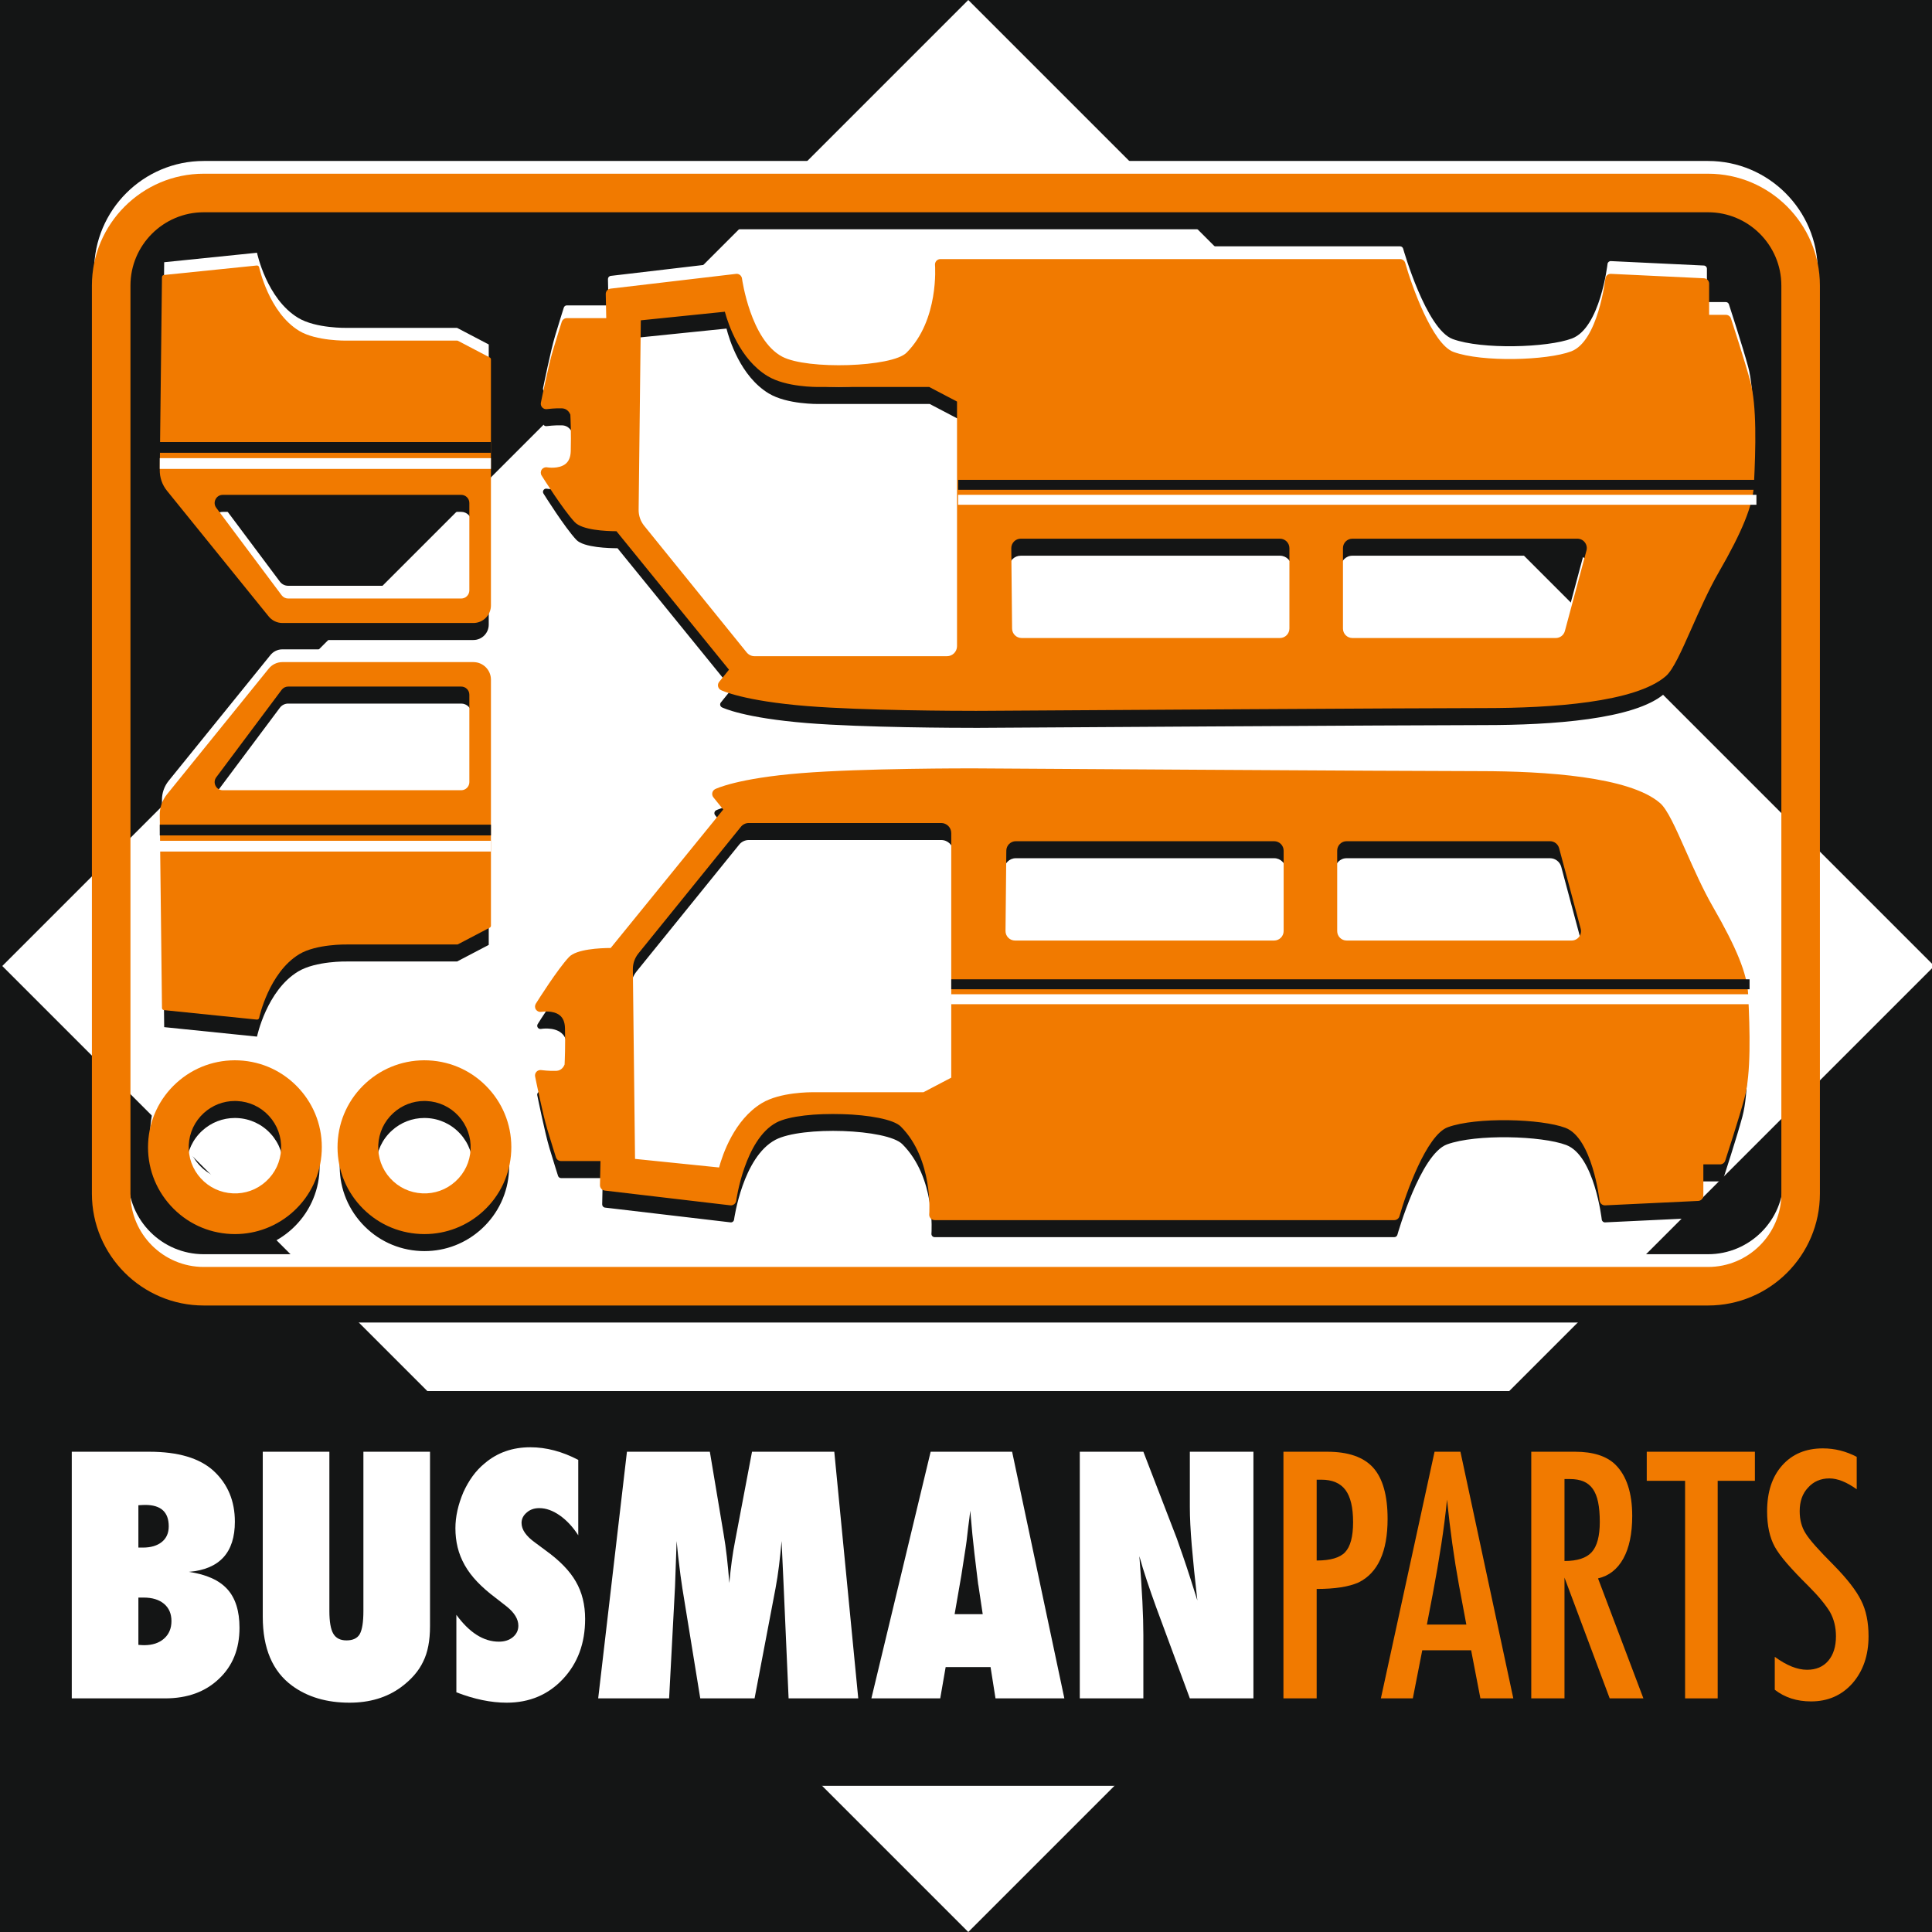 <?xml version="1.0" encoding="UTF-8"?>
<svg xmlns="http://www.w3.org/2000/svg" width="300mm" height="300mm" viewBox="0 0 850.394 850.394">
  <g id="a" data-name="bg">
    <rect width="850.394" height="850.394" fill="#141515"/>
  </g>
  <g id="b" data-name="bg-2">
    <rect x="125.537" y="124.537" width="601.319" height="601.319" transform="translate(-175.829 425.904) rotate(-45)" fill="#fff"/>
  </g>
  <g id="d" data-name="logo-2">
    <g>
      <g>
        <g>
          <g>
            <path d="M768.496,430.984c-.433-8.661-5.024-19.993-15.351-37.893-4.417-7.656-8.452-16.751-12.012-24.776-4.452-10.036-7.968-17.963-11.026-20.638-13.091-11.455-50.14-13.86-78.914-13.86-32.124,0-220.781-1.207-222.688-1.218-.48,0-48.037-.119-75.719,2.098-27.897,2.235-37.179,6.741-37.561,6.932s-.656,.545-.747,.962c-.09,.417,.013,.853,.281,1.185l4.825,5.971-50.32,61.916h-.072c-3.32,0-14.822,.254-18.053,3.699-5.103,5.444-14.084,19.756-14.464,20.363-.296,.473-.284,1.075,.029,1.538,.313,.462,.869,.694,1.419,.596,.056-.011,5.563-.971,8.901,1.741,1.663,1.349,2.545,3.456,2.624,6.263,.223,7.976-.115,15.118-.178,16.342-.23,.637-1.406,3.391-4.518,3.54-3.143,.149-6.859-.336-6.897-.341-.448-.058-.903,.103-1.215,.436-.311,.332-.442,.795-.351,1.241,.136,.673,3.36,16.569,5.306,23.055,1.93,6.437,3.812,12.345,3.831,12.403,.186,.584,.729,.982,1.343,.982h18.328l-.24,11.558c-.015,.726,.523,1.344,1.244,1.429l55.24,6.499c.762,.102,1.46-.451,1.562-1.214,.037-.273,3.816-27.498,18.215-35.124,11.533-6.11,49.121-4.812,55.86,1.925,14.729,14.729,12.828,39.148,12.806,39.392-.033,.394,.1,.784,.366,1.074,.267,.291,.644,.457,1.038,.457h202.329c.631,0,1.185-.42,1.357-1.028,.1-.355,10.115-35.514,21.866-39.803,12.729-4.645,41.686-3.809,52.47,.282,12.361,4.69,15.592,32.516,15.623,32.795,.082,.74,.736,1.303,1.468,1.252l40.942-1.95c.751-.036,1.342-.655,1.342-1.407v-14.681h8.339c.61,0,1.15-.392,1.34-.972,.061-.185,6.087-18.649,8.47-27.523,2.851-10.617,2.39-28.956,1.563-45.495Zm-489.931,73.417l-.97-84.277c-.032-2.771,.911-5.484,2.654-7.639l45.044-55.66c1.015-1.323,2.617-2.113,4.285-2.113h84.695c2.978,0,5.4,2.422,5.4,5.4v108.241l-12.982,6.804h-48.503c-.578-.008-14.238-.264-22.365,4.651-12.478,7.545-17.402,23.876-18.585,28.543l-38.673-3.949Zm163.056-101.222l.355-35.363c.028-2.809,2.337-5.095,5.146-5.095h113.712c2.838,0,5.146,2.309,5.146,5.146v35.364c0,2.837-2.309,5.146-5.146,5.146h-114.067c-1.385,0-2.684-.542-3.658-1.526-.974-.984-1.502-2.287-1.488-3.672Zm254.195,3.198c-.975,1.272-2.453,2-4.055,2h-99.036c-2.818,0-5.111-2.293-5.111-5.111v-35.434c0-2.818,2.292-5.111,5.111-5.111h89.534c2.309,0,4.339,1.557,4.936,3.788l9.501,35.434c.415,1.547,.093,3.163-.882,4.434Z" fill="#fff"/>
            <path d="M769.473,161.463c-2.383-8.875-8.409-27.338-8.47-27.523-.189-.58-.73-.972-1.34-.972h-8.339v-14.682c0-.752-.591-1.372-1.342-1.407l-40.943-1.95c-.733-.029-1.385,.513-1.468,1.252-.031,.28-3.262,28.107-15.622,32.795-10.785,4.091-39.742,4.929-52.471,.283-11.751-4.289-21.766-39.448-21.866-39.803-.171-.607-.725-1.028-1.357-1.028h-202.329c-.395,0-.771,.166-1.038,.457-.267,.29-.4,.68-.366,1.074,.021,.245,1.922,24.662-12.806,39.392-6.738,6.738-44.326,8.034-55.86,1.925-14.398-7.627-18.179-34.852-18.215-35.125-.101-.762-.792-1.314-1.562-1.214l-55.24,6.499c-.721,.084-1.259,.703-1.244,1.429l.24,11.559h-18.327c-.613,0-1.157,.397-1.343,.982-.019,.059-1.9,5.967-3.831,12.403-1.946,6.485-5.17,22.381-5.306,23.055-.09,.447,.041,.909,.352,1.242,.311,.333,.763,.496,1.215,.435,.037-.006,3.756-.487,6.896-.342,3.114,.149,4.286,2.896,4.518,3.541,.063,1.222,.401,8.365,.178,16.342-.078,2.807-.961,4.913-2.624,6.263-3.338,2.71-8.845,1.75-8.898,1.741-.553-.107-1.108,.131-1.422,.593-.314,.462-.326,1.067-.029,1.541,.38,.606,9.361,14.92,14.464,20.362,3.23,3.446,14.734,3.7,18.053,3.7h.072l50.32,61.916-4.825,5.971c-.268,.331-.372,.767-.281,1.185,.09,.417,.365,.771,.747,.962s9.664,4.697,37.561,6.932c24.902,1.994,65.885,2.1,74.219,2.1,.931,0,1.456-.002,1.505-.002,1.902-.012,190.559-1.218,222.683-1.218,28.773,0,65.82-2.405,78.914-13.861,3.057-2.676,6.574-10.601,11.026-20.637,3.56-8.025,7.595-17.121,12.013-24.777,10.327-17.9,14.918-29.233,15.35-37.892,.827-16.539,1.288-34.878-1.563-45.495Zm-200.954,73.249v35.364c0,2.838-2.309,5.146-5.146,5.146h-113.712c-2.809,0-5.118-2.286-5.146-5.094l-.355-35.364c-.014-1.385,.515-2.689,1.489-3.673,.974-.985,2.273-1.526,3.657-1.526h114.067c2.837,0,5.146,2.309,5.146,5.146Zm-287.415-101.17l38.673-3.95c1.183,4.667,6.107,20.999,18.585,28.544,8.127,4.914,21.789,4.661,22.333,4.651h48.535l12.982,6.804v108.242c0,2.977-2.422,5.4-5.4,5.4h-84.695c-1.668,0-3.27-.79-4.307-2.142l-45.022-55.632c-1.743-2.154-2.686-4.867-2.654-7.638l.97-84.277Zm309.05,101.134c0-2.818,2.292-5.111,5.111-5.111h99.035c1.602,0,3.08,.729,4.055,2,.975,1.271,1.296,2.887,.881,4.434l-9.501,35.434c-.598,2.231-2.628,3.788-4.936,3.788h-89.534c-2.818,0-5.111-2.293-5.111-5.111v-35.435Z" fill="#fff"/>
          </g>
          <path d="M208.365,285.819H124.292c-2.102,0-4.084,.978-5.363,2.645l-44.691,55.224c-1.94,2.397-2.982,5.396-2.946,8.479l.978,84.907,40.853,4.172s4.223-20.267,18.092-28.653c7.812-4.723,21.445-4.415,21.445-4.415h48.523l13.942-7.307v-108.293c0-3.733-3.026-6.759-6.759-6.759Zm-5.351,56.403H98.062c-3.74,0-5.878-4.268-3.638-7.263l28.773-38.479c.858-1.147,2.206-1.822,3.638-1.822h76.179c2.509,0,4.543,2.034,4.543,4.543v38.479c0,2.509-2.034,4.543-4.543,4.543Z" fill="#fff"/>
          <path d="M215.125,259.916v-108.293l-13.942-7.307h-48.523s-13.634,.309-21.445-4.415c-13.87-8.386-18.092-28.653-18.092-28.653l-40.853,4.172-.978,84.907c-.036,3.083,1.007,6.082,2.946,8.479l44.691,55.224c1.279,1.668,3.262,2.645,5.363,2.645h84.074c3.733,0,6.759-3.026,6.759-6.759Zm-7.568-45.101v38.479c0,2.509-2.034,4.543-4.543,4.543H126.835c-1.432,0-2.78-.675-3.638-1.822l-28.773-38.479c-2.24-2.996-.102-7.263,3.638-7.263h104.952c2.509,0,4.543,2.034,4.543,4.543Z" fill="#fff"/>
          <path d="M751.828,567.089H89.679c-26.609,0-48.257-21.648-48.257-48.258V119.112c0-26.609,21.648-48.258,48.257-48.258H751.828c26.609,0,48.258,21.648,48.258,48.258v399.72c0,26.609-21.648,48.258-48.258,48.258ZM89.679,85.887c-18.32,0-33.224,14.904-33.224,33.225v399.72c0,18.32,14.904,33.225,33.224,33.225H751.828c18.32,0,33.225-14.904,33.225-33.225V119.112c0-18.32-14.904-33.225-33.225-33.225H89.679Z" fill="#fff"/>
          <path d="M103.447,535.656c-.59,0-1.181-.014-1.775-.041-9.947-.462-19.12-4.772-25.826-12.133-6.707-7.36-10.146-16.894-9.683-26.841,.463-9.948,4.772-19.121,12.133-25.827,7.361-6.707,16.891-10.142,26.842-9.683h0c9.948,.462,19.12,4.772,25.827,12.133,6.707,7.36,10.146,16.894,9.683,26.841-.462,9.948-4.771,19.12-12.133,25.827-6.922,6.307-15.765,9.724-25.067,9.724Zm-.067-58.593c-5.317,0-10.37,1.953-14.327,5.558-4.208,3.833-6.67,9.076-6.935,14.761-.264,5.686,1.701,11.135,5.535,15.343,3.833,4.207,9.076,6.67,14.762,6.934,5.679,.273,11.134-1.701,15.342-5.534,4.207-3.833,6.67-9.076,6.935-14.761,.264-5.687-1.701-11.135-5.535-15.343-3.833-4.207-9.076-6.67-14.762-6.934h0c-.339-.017-.678-.024-1.015-.024Z" fill="#fff"/>
          <path d="M186.857,535.656c-.59,0-1.181-.014-1.775-.041-9.947-.462-19.12-4.772-25.826-12.133-6.707-7.36-10.146-16.894-9.683-26.841,.463-9.948,4.772-19.121,12.133-25.827,7.361-6.707,16.89-10.142,26.842-9.683h0c9.948,.462,19.12,4.772,25.827,12.133,6.707,7.36,10.145,16.893,9.683,26.841-.463,9.948-4.772,19.12-12.133,25.827-6.922,6.307-15.765,9.724-25.067,9.724Zm-.067-58.593c-5.317,0-10.37,1.953-14.327,5.558-4.208,3.833-6.67,9.076-6.935,14.761-.264,5.686,1.701,11.135,5.535,15.343,3.833,4.207,9.076,6.67,14.762,6.934,5.683,.273,11.134-1.701,15.342-5.534,4.208-3.833,6.67-9.076,6.935-14.762,.264-5.685-1.701-11.134-5.535-15.342-3.834-4.207-9.076-6.67-14.762-6.934h0c-.339-.017-.678-.024-1.015-.024Z" fill="#fff"/>
        </g>
        <g>
          <g>
            <path d="M768.496,446.017c-.433-8.661-5.024-19.993-15.351-37.893-4.417-7.656-8.452-16.751-12.012-24.776-4.452-10.036-7.968-17.963-11.026-20.638-13.091-11.455-50.14-13.86-78.914-13.86-32.124,0-220.781-1.207-222.688-1.218-.48,0-48.037-.119-75.719,2.098-27.897,2.235-37.179,6.741-37.561,6.932s-.656,.545-.747,.962c-.09,.417,.013,.853,.281,1.185l4.825,5.971-50.32,61.916h-.072c-3.32,0-14.822,.254-18.053,3.699-5.103,5.444-14.084,19.756-14.464,20.363-.296,.473-.284,1.075,.029,1.538,.313,.462,.869,.694,1.419,.596,.056-.011,5.563-.971,8.901,1.741,1.663,1.349,2.545,3.456,2.624,6.263,.223,7.976-.115,15.118-.178,16.342-.23,.637-1.406,3.391-4.518,3.54-3.143,.149-6.859-.336-6.897-.341-.448-.058-.903,.103-1.215,.436-.311,.332-.442,.795-.351,1.241,.136,.673,3.36,16.569,5.306,23.055,1.93,6.437,3.812,12.345,3.831,12.403,.186,.584,.729,.982,1.343,.982h18.328l-.24,11.558c-.015,.726,.523,1.344,1.244,1.429l55.24,6.499c.762,.102,1.46-.451,1.562-1.214,.037-.273,3.816-27.498,18.215-35.124,11.533-6.11,49.121-4.812,55.86,1.925,14.729,14.729,12.828,39.148,12.806,39.392-.033,.394,.1,.784,.366,1.074,.267,.291,.644,.457,1.038,.457h202.329c.631,0,1.185-.42,1.357-1.028,.1-.355,10.115-35.514,21.866-39.803,12.729-4.645,41.686-3.809,52.47,.282,12.361,4.69,15.592,32.516,15.623,32.795,.082,.74,.736,1.303,1.468,1.252l40.942-1.95c.751-.036,1.342-.655,1.342-1.407v-14.681h8.339c.61,0,1.15-.392,1.34-.972,.061-.185,6.087-18.649,8.47-27.523,2.851-10.617,2.39-28.956,1.563-45.495Zm-489.931,73.417l-.97-84.277c-.032-2.771,.911-5.484,2.654-7.639l45.044-55.66c1.015-1.323,2.617-2.113,4.285-2.113h84.695c2.978,0,5.4,2.422,5.4,5.4v108.241l-12.982,6.804h-48.503c-.578-.008-14.238-.264-22.365,4.651-12.478,7.545-17.402,23.876-18.585,28.543l-38.673-3.949Zm163.056-101.222l.355-35.363c.028-2.809,2.337-5.095,5.146-5.095h113.712c2.838,0,5.146,2.309,5.146,5.146v35.364c0,2.837-2.309,5.146-5.146,5.146h-114.067c-1.385,0-2.684-.542-3.658-1.526-.974-.984-1.502-2.287-1.488-3.672Zm254.195,3.198c-.975,1.272-2.453,2-4.055,2h-99.036c-2.818,0-5.111-2.293-5.111-5.111v-35.434c0-2.818,2.292-5.111,5.111-5.111h89.534c2.309,0,4.339,1.557,4.936,3.788l9.501,35.434c.415,1.547,.093,3.163-.882,4.434Z" fill="#141515"/>
            <path d="M769.473,176.496c-2.383-8.875-8.409-27.338-8.47-27.523-.189-.58-.73-.972-1.34-.972h-8.339v-14.682c0-.752-.591-1.372-1.342-1.407l-40.943-1.95c-.733-.029-1.385,.513-1.468,1.252-.031,.28-3.262,28.107-15.622,32.795-10.785,4.091-39.742,4.929-52.471,.283-11.751-4.289-21.766-39.448-21.866-39.803-.171-.607-.725-1.028-1.357-1.028h-202.329c-.395,0-.771,.166-1.038,.457-.267,.29-.4,.68-.366,1.074,.021,.245,1.922,24.662-12.806,39.392-6.738,6.738-44.326,8.034-55.86,1.925-14.398-7.627-18.179-34.852-18.215-35.125-.101-.762-.792-1.314-1.562-1.214l-55.24,6.499c-.721,.084-1.259,.703-1.244,1.429l.24,11.559h-18.327c-.613,0-1.157,.397-1.343,.982-.019,.059-1.9,5.967-3.831,12.403-1.946,6.485-5.17,22.381-5.306,23.055-.09,.447,.041,.909,.352,1.242,.311,.333,.763,.496,1.215,.435,.037-.006,3.756-.487,6.896-.342,3.114,.149,4.286,2.896,4.518,3.541,.063,1.222,.401,8.365,.178,16.342-.078,2.807-.961,4.913-2.624,6.263-3.338,2.71-8.845,1.75-8.898,1.741-.553-.107-1.108,.131-1.422,.593-.314,.462-.326,1.067-.029,1.541,.38,.606,9.361,14.92,14.464,20.362,3.23,3.446,14.734,3.7,18.053,3.7h.072l50.32,61.916-4.825,5.971c-.268,.331-.372,.767-.281,1.185,.09,.417,.365,.771,.747,.962s9.664,4.697,37.561,6.932c24.902,1.994,65.885,2.1,74.219,2.1,.931,0,1.456-.002,1.505-.002,1.902-.012,190.559-1.218,222.683-1.218,28.773,0,65.82-2.405,78.914-13.861,3.057-2.676,6.574-10.601,11.026-20.637,3.56-8.025,7.595-17.121,12.013-24.777,10.327-17.9,14.918-29.233,15.35-37.892,.827-16.539,1.288-34.878-1.563-45.495Zm-200.954,73.249v35.364c0,2.838-2.309,5.146-5.146,5.146h-113.712c-2.809,0-5.118-2.286-5.146-5.094l-.355-35.364c-.014-1.385,.515-2.689,1.489-3.673,.974-.985,2.273-1.526,3.657-1.526h114.067c2.837,0,5.146,2.309,5.146,5.146Zm-287.415-101.17l38.673-3.95c1.183,4.667,6.107,20.999,18.585,28.544,8.127,4.914,21.789,4.661,22.333,4.651h48.535l12.982,6.804v108.242c0,2.977-2.422,5.4-5.4,5.4h-84.695c-1.668,0-3.27-.79-4.307-2.142l-45.022-55.632c-1.743-2.154-2.686-4.867-2.654-7.638l.97-84.277Zm309.05,101.134c0-2.818,2.292-5.111,5.111-5.111h99.035c1.602,0,3.08,.729,4.055,2,.975,1.271,1.296,2.887,.881,4.434l-9.501,35.434c-.598,2.231-2.628,3.788-4.936,3.788h-89.534c-2.818,0-5.111-2.293-5.111-5.111v-35.435Z" fill="#141515"/>
          </g>
          <path d="M208.365,300.852H124.292c-2.102,0-4.084,.978-5.363,2.645l-44.691,55.224c-1.94,2.397-2.982,5.396-2.946,8.479l.978,84.907,40.853,4.172s4.223-20.267,18.092-28.653c7.812-4.723,21.445-4.415,21.445-4.415h48.523l13.942-7.307v-108.293c0-3.733-3.026-6.759-6.759-6.759Zm-5.351,56.403H98.062c-3.74,0-5.878-4.268-3.638-7.263l28.773-38.479c.858-1.147,2.206-1.822,3.638-1.822h76.179c2.509,0,4.543,2.034,4.543,4.543v38.479c0,2.509-2.034,4.543-4.543,4.543Z" fill="#141515"/>
          <path d="M215.125,274.948v-108.293l-13.942-7.307h-48.523s-13.634,.309-21.445-4.415c-13.87-8.386-18.092-28.653-18.092-28.653l-40.853,4.172-.978,84.907c-.036,3.083,1.007,6.082,2.946,8.479l44.691,55.224c1.279,1.668,3.262,2.645,5.363,2.645h84.074c3.733,0,6.759-3.026,6.759-6.759Zm-7.568-45.101v38.479c0,2.509-2.034,4.543-4.543,4.543H126.835c-1.432,0-2.78-.675-3.638-1.822l-28.773-38.479c-2.24-2.996-.102-7.263,3.638-7.263h104.952c2.509,0,4.543,2.034,4.543,4.543Z" fill="#141515"/>
          <path d="M751.828,582.122H89.679c-26.609,0-48.257-21.648-48.257-48.258V134.144c0-26.609,21.648-48.258,48.257-48.258H751.828c26.609,0,48.258,21.648,48.258,48.258v399.72c0,26.609-21.648,48.258-48.258,48.258ZM89.679,100.92c-18.32,0-33.224,14.904-33.224,33.225v399.72c0,18.32,14.904,33.225,33.224,33.225H751.828c18.32,0,33.225-14.904,33.225-33.225V134.144c0-18.32-14.904-33.225-33.225-33.225H89.679Z" fill="#141515"/>
          <path d="M103.447,550.689c-.59,0-1.181-.014-1.775-.041-9.947-.462-19.12-4.772-25.826-12.133-6.707-7.36-10.146-16.894-9.683-26.841,.463-9.948,4.772-19.121,12.133-25.827,7.361-6.707,16.891-10.142,26.842-9.683h0c9.948,.462,19.12,4.772,25.827,12.133,6.707,7.36,10.146,16.894,9.683,26.841-.462,9.948-4.771,19.12-12.133,25.827-6.922,6.307-15.765,9.724-25.067,9.724Zm-.067-58.593c-5.317,0-10.37,1.953-14.327,5.558-4.208,3.833-6.67,9.076-6.935,14.761-.264,5.686,1.701,11.135,5.535,15.343,3.833,4.207,9.076,6.67,14.762,6.934,5.679,.273,11.134-1.701,15.342-5.534,4.207-3.833,6.67-9.076,6.935-14.761,.264-5.687-1.701-11.135-5.535-15.343-3.833-4.207-9.076-6.67-14.762-6.934h0c-.339-.017-.678-.024-1.015-.024Z" fill="#141515"/>
          <path d="M186.857,550.689c-.59,0-1.181-.014-1.775-.041-9.947-.462-19.12-4.772-25.826-12.133-6.707-7.36-10.146-16.894-9.683-26.841,.463-9.948,4.772-19.121,12.133-25.827,7.361-6.707,16.89-10.142,26.842-9.683h0c9.948,.462,19.12,4.772,25.827,12.133,6.707,7.36,10.145,16.893,9.683,26.841-.463,9.948-4.772,19.12-12.133,25.827-6.922,6.307-15.765,9.724-25.067,9.724Zm-.067-58.593c-5.317,0-10.37,1.953-14.327,5.558-4.208,3.833-6.67,9.076-6.935,14.761-.264,5.686,1.701,11.135,5.535,15.343,3.833,4.207,9.076,6.67,14.762,6.934,5.683,.273,11.134-1.701,15.342-5.534,4.208-3.833,6.67-9.076,6.935-14.762,.264-5.685-1.701-11.134-5.535-15.342-3.834-4.207-9.076-6.67-14.762-6.934h0c-.339-.017-.678-.024-1.015-.024Z" fill="#141515"/>
        </g>
        <g>
          <path d="M753.984,399.184c-4.387-7.603-8.407-16.663-11.966-24.684-4.499-10.144-8.053-18.157-11.273-20.975-13.318-11.653-50.611-14.1-79.551-14.1-32.18,0-220.791-1.206-222.702-1.219-1.971-.003-48.553-.079-75.783,2.101-28.096,2.251-37.529,6.838-37.917,7.031-.647,.323-1.107,.914-1.261,1.623-.153,.708,.02,1.436,.475,1.997l4.332,5.361-49.536,60.95c-4.718,.023-15.074,.49-18.37,4.004-5.036,5.371-13.616,18.977-14.578,20.511-.499,.796-.48,1.814,.048,2.595,.526,.775,1.464,1.168,2.396,1.005,.051-.009,5.133-.881,8.116,1.54,1.433,1.164,2.196,3.027,2.266,5.54,.213,7.637-.088,14.466-.17,16.114-.304,.765-1.29,2.662-3.605,2.773-3.025,.142-6.682-.328-6.728-.335-.758-.091-1.524,.177-2.046,.735-.523,.561-.744,1.343-.592,2.095,.136,.674,3.362,16.589,5.327,23.141,1.768,5.895,3.496,11.352,3.835,12.419,.316,.991,1.226,1.656,2.265,1.656h17.34l-.22,10.57c-.026,1.23,.877,2.266,2.099,2.411l55.224,6.496c.624,.085,1.25-.087,1.753-.479,.495-.387,.813-.942,.897-1.566,.036-.269,3.763-27.01,17.709-34.396,11.001-5.829,48.335-4.631,54.723,1.754,14.387,14.387,12.546,38.383,12.526,38.625-.056,.663,.169,1.323,.618,1.809,.45,.491,1.088,.771,1.751,.771h202.329c1.06,0,2.001-.713,2.289-1.734,2.73-9.728,11.871-35.727,21.266-39.156,12.565-4.586,41.151-3.759,51.795,.277,11.803,4.479,14.974,31.723,15.004,31.998,.139,1.252,1.278,2.202,2.476,2.113l40.943-1.949c1.27-.061,2.264-1.104,2.264-2.375v-13.714h7.371c1.031,0,1.939-.659,2.26-1.639,.249-.761,6.114-18.743,8.485-27.572,2.886-10.747,2.425-29.18,1.594-45.795-.441-8.824-5.071-20.287-15.479-38.328Zm-58.937,13.18c-.79,1.03-1.988,1.621-3.286,1.621h-99.036c-2.284,0-4.142-1.859-4.142-4.142v-35.435c0-2.284,1.859-4.142,4.142-4.142h89.535c1.872,0,3.517,1.262,4.001,3.069l9.501,35.435c.336,1.254,.076,2.564-.715,3.594Zm-130.036-37.92v35.364c0,2.304-1.875,4.177-4.178,4.177h-114.066c-1.124,0-2.179-.441-2.97-1.238-.79-.799-1.219-1.859-1.208-2.983l.355-35.362c.023-2.281,1.897-4.137,4.178-4.137h113.711c2.304,0,4.178,1.875,4.178,4.178Zm-146.307-7.756v107.656l-12.252,6.422h-48.269c-1.484-.023-14.802-.084-22.863,4.791-12.119,7.327-17.266,22.63-18.809,28.323l-36.989-3.777-.96-83.413c-.03-2.546,.837-5.039,2.439-7.019l45.06-55.68c.833-1.086,2.148-1.735,3.517-1.735h84.695c2.444,0,4.432,1.988,4.432,4.432Z" fill="#f17a00"/>
          <path d="M761.924,140.216c-.321-.98-1.229-1.639-2.26-1.639h-7.371v-13.714c0-1.271-.994-2.314-2.265-2.375l-40.95-1.95c-1.232-.089-2.33,.878-2.468,2.113-.031,.274-3.201,27.52-15.004,31.998-10.647,4.038-39.232,4.863-51.796,.278-9.371-3.419-18.528-29.423-21.266-39.155-.287-1.021-1.228-1.734-2.288-1.734h-202.33c-.664,0-1.302,.281-1.75,.769-.45,.488-.675,1.149-.618,1.812,.02,.24,1.857,24.239-12.527,38.623-6.385,6.386-43.721,7.583-54.723,1.754-13.946-7.387-17.673-34.128-17.709-34.397-.173-1.296-1.357-2.219-2.634-2.048l-55.239,6.499c-1.223,.143-2.126,1.179-2.1,2.41l.22,10.572h-17.339c-1.039,0-1.95,.666-2.276,1.689-.329,1.033-2.057,6.49-3.825,12.386-1.978,6.591-5.294,22.976-5.327,23.141-.152,.752,.069,1.535,.593,2.095,.526,.562,1.292,.84,2.056,.733,.035-.004,3.686-.472,6.717-.334,2.319,.111,3.303,2.01,3.605,2.775,.082,1.644,.383,8.469,.17,16.114-.07,2.512-.833,4.375-2.266,5.539-2.964,2.407-8.068,1.547-8.105,1.542-.928-.183-1.872,.213-2.406,.999-.529,.78-.548,1.8-.049,2.598,.382,.611,9.415,15.004,14.578,20.51,3.28,3.501,13.557,3.979,18.369,4.006l49.536,60.951-4.332,5.361c-.455,.562-.627,1.29-.474,1.998,.154,.707,.614,1.299,1.262,1.623,.39,.194,9.873,4.782,37.915,7.029,24.996,2.002,66.276,2.103,74.297,2.103l3.495-.014c44.656-.284,192.543-1.206,220.693-1.206,28.939,0,66.231-2.447,79.551-14.101,3.219-2.818,6.773-10.83,11.274-20.975,3.55-8.002,7.574-17.074,11.966-24.684,10.409-18.043,15.038-29.505,15.479-38.328,.831-16.613,1.291-35.046-1.594-45.795-2.371-8.833-8.236-26.811-8.484-27.572Zm-73.123,137.545c-.484,1.807-2.13,3.07-4.001,3.07h-89.534c-2.284,0-4.142-1.859-4.142-4.143v-35.435c0-2.284,1.859-4.142,4.142-4.142h99.035c1.299,0,2.497,.591,3.287,1.621,.79,1.03,1.051,2.341,.714,3.594l-9.501,35.435Zm-121.25-36.472v35.363c0,2.305-1.874,4.179-4.178,4.179h-113.711c-2.281,0-4.155-1.856-4.178-4.136l-.355-35.364c-.011-1.125,.417-2.184,1.209-2.983,.79-.799,1.844-1.238,2.969-1.238h114.067c2.304,0,4.178,1.875,4.178,4.178Zm-150.738,47.551h-84.695c-1.369,0-2.692-.659-3.555-1.783l-45.022-55.633c-1.602-1.98-2.468-4.472-2.438-7.018l.96-83.412,36.989-3.778c1.544,5.693,6.69,20.996,18.81,28.325,8.109,4.902,21.364,4.814,22.834,4.791h48.297l12.252,6.421v107.656c0,2.444-1.988,4.432-4.432,4.432Z" fill="#f17a00"/>
          <path d="M72.17,444.615l40.853,4.172c.033,.003,.066,.005,.099,.005,.453,0,.852-.318,.947-.77,.041-.199,4.291-19.947,17.646-28.022,7.475-4.521,20.784-4.279,20.944-4.275h48.523c.156,0,.311-.038,.45-.111l13.942-7.307c.319-.167,.519-.497,.519-.857v-108.293c0-4.261-3.467-7.727-7.727-7.727H124.292c-2.387,0-4.679,1.131-6.116,3.005l-44.691,55.223c-2.077,2.568-3.2,5.799-3.162,9.099l.977,84.908c.006,.493,.38,.902,.87,.952Zm23.029-102.499l28.773-38.48c.672-.898,1.742-1.434,2.863-1.434h76.179c1.971,0,3.575,1.604,3.575,3.575v38.479c0,1.971-1.604,3.575-3.575,3.575H98.062c-1.382,0-2.577-.738-3.196-1.974-.619-1.236-.494-2.635,.333-3.742Z" fill="#f17a00"/>
          <path d="M118.16,271.196c1.453,1.893,3.745,3.024,6.131,3.024h84.074c4.261,0,7.727-3.467,7.727-7.727v-108.293c0-.36-.2-.69-.519-.857l-13.942-7.307c-.139-.073-.293-.111-.45-.111h-48.545c-.136,.011-13.439,.251-20.923-4.275-13.34-8.066-17.604-27.824-17.646-28.022-.102-.486-.563-.811-1.046-.766l-40.853,4.172c-.49,.05-.864,.459-.87,.952l-.977,84.908c-.038,3.301,1.084,6.533,3.162,9.099l44.675,55.204Zm-23.294-51.405c.619-1.236,1.814-1.974,3.196-1.974h104.952c1.971,0,3.575,1.604,3.575,3.575v38.479c0,1.971-1.604,3.575-3.575,3.575H126.835c-1.121,0-2.191-.536-2.863-1.434l-28.773-38.479c-.828-1.107-.952-2.506-.333-3.743Z" fill="#f17a00"/>
          <path d="M751.828,76.462H89.678c-27.143,0-49.225,22.083-49.225,49.226v399.72c0,27.143,22.082,49.225,49.225,49.225H751.828c27.143,0,49.226-22.082,49.226-49.225V125.689c0-27.143-22.082-49.226-49.226-49.226Zm32.257,49.226v399.72c0,17.786-14.471,32.257-32.257,32.257H89.678c-17.786,0-32.256-14.47-32.256-32.257V125.689c0-17.786,14.47-32.257,32.256-32.257H751.828c17.786,0,32.257,14.47,32.257,32.257Z" fill="#f17a00"/>
          <path d="M105.183,466.741c-10.211-.465-19.99,3.056-27.538,9.934-7.552,6.88-11.973,16.291-12.449,26.498-.475,10.206,3.053,19.985,9.934,27.537,6.88,7.552,16.29,11.974,26.497,12.449,.608,.028,1.215,.042,1.819,.042,9.525,0,18.658-3.543,25.719-9.976,7.553-6.881,11.973-16.292,12.448-26.497,.475-10.207-3.053-19.986-9.934-27.538-6.882-7.553-16.291-11.974-26.497-12.448Zm18.542,39.154c-.252,5.427-2.603,10.432-6.619,14.091-4.027,3.667-9.214,5.552-14.646,5.283-5.428-.252-10.432-2.603-14.091-6.619-3.659-4.016-5.535-9.217-5.283-14.645,.252-5.428,2.603-10.433,6.62-14.091,3.754-3.421,8.611-5.305,13.675-5.305,.322,0,.645,.008,.97,.023,5.428,.252,10.432,2.603,14.091,6.619,3.659,4.016,5.535,9.217,5.283,14.645Z" fill="#f17a00"/>
          <path d="M188.593,466.741c-10.204-.46-19.991,3.056-27.538,9.934-7.553,6.88-11.973,16.291-12.448,26.498-.475,10.206,3.053,19.985,9.934,27.537,6.88,7.552,16.29,11.974,26.497,12.449,.608,.028,1.215,.042,1.819,.042,9.525,0,18.658-3.543,25.719-9.976,7.552-6.881,11.973-16.291,12.449-26.497,.474-10.208-3.054-19.987-9.934-27.538-6.882-7.553-16.292-11.974-26.497-12.448Zm18.542,39.153c-.252,5.429-2.603,10.434-6.62,14.092-4.026,3.668-9.227,5.552-14.646,5.283-5.427-.252-10.432-2.603-14.091-6.619-3.659-4.016-5.535-9.217-5.283-14.645,.252-5.428,2.603-10.433,6.62-14.091,3.754-3.421,8.611-5.305,13.675-5.305,.322,0,.645,.008,.97,.023,5.428,.252,10.432,2.603,14.092,6.619,3.659,4.016,5.535,9.217,5.283,14.644Z" fill="#f17a00"/>
        </g>
      </g>
      <g>
        <rect x="418.705" y="431.055" width="351.388" height="4.381" fill="#141515"/>
        <rect x="418.705" y="437.632" width="351.388" height="4.381" fill="#fff"/>
      </g>
      <g>
        <rect x="421.722" y="211.219" width="351.388" height="4.381" fill="#141515"/>
        <rect x="421.722" y="217.796" width="351.388" height="4.381" fill="#fff"/>
      </g>
      <g>
        <rect x="70.322" y="362.994" width="145.771" height="4.726" fill="#141515"/>
        <rect x="70.322" y="370.089" width="145.771" height="4.726" fill="#fff"/>
      </g>
      <g>
        <rect x="70.322" y="194.57" width="145.771" height="4.726" fill="#141515"/>
        <rect x="70.322" y="201.665" width="145.771" height="4.726" fill="#fff"/>
      </g>
    </g>
  </g>
  <g id="k" data-name="tekst-zwart_vlak">
    <rect y="612.283" width="850.394" height="173.767" fill="#141515"/>
  </g>
  <g id="l" data-name="tekst-outline">
    <g>
      <path d="M31.591,747.561v-108.562h34.102c12.749,0,22.193,2.812,28.336,8.438,6.232,5.766,9.352,13.219,9.352,22.359,0,13.595-6.75,20.953-20.25,22.078,7.687,1.125,13.324,3.656,16.91,7.594s5.379,9.609,5.379,17.016c0,9.328-3.023,16.829-9.07,22.5-6.002,5.72-13.899,8.578-23.695,8.578H31.591Zm29.32-66.375h1.969c3.516,0,6.293-.819,8.332-2.461,2.039-1.641,3.059-3.938,3.059-6.891,0-6.281-3.445-9.422-10.336-9.422-.329,0-.738,.012-1.23,.035-.492,.024-1.09,.06-1.793,.105v18.633Zm0,42.82c.562,.047,1.055,.082,1.477,.105,.422,.024,.773,.035,1.055,.035,3.656,0,6.574-.96,8.754-2.883,2.18-1.922,3.27-4.5,3.27-7.734s-1.09-5.766-3.27-7.594-5.168-2.742-8.965-2.742h-2.32v20.812Z" fill="#fff"/>
      <path d="M159.956,638.999h29.32v76.781c0,6.423-1.01,11.626-3.023,15.609-1.969,4.173-5.251,7.945-9.844,11.32-6.188,4.5-13.711,6.75-22.57,6.75-10.032,0-18.447-2.484-25.242-7.453-8.626-6.328-12.938-16.453-12.938-30.375v-72.633h29.32v70.031c0,4.735,.572,8.086,1.723,10.055,1.147,1.969,3.081,2.953,5.801,2.953,2.812,0,4.756-.914,5.836-2.742,1.077-1.922,1.617-5.319,1.617-10.195v-70.102Z" fill="#fff"/>
      <path d="M200.876,744.889v-34.102c5.766,7.875,11.999,11.812,18.703,11.812,2.531,0,4.594-.668,6.188-2.004,1.593-1.336,2.391-3.012,2.391-5.027,0-2.906-1.734-5.741-5.203-8.508l-4.781-3.727c-3.188-2.391-5.906-4.77-8.156-7.137-2.25-2.366-4.078-4.805-5.484-7.312-1.406-2.507-2.438-5.098-3.094-7.77-.657-2.672-.984-5.484-.984-8.438,0-5.062,1.171-10.359,3.516-15.891,1.171-2.577,2.531-4.933,4.078-7.066,1.547-2.133,3.328-4.019,5.344-5.66,5.53-4.687,12.21-7.031,20.039-7.031,6.984,0,14.016,1.853,21.094,5.555v33.188c-2.391-3.702-5.109-6.62-8.156-8.754-3.048-2.133-6.047-3.199-9-3.199-2.25,0-4.103,.657-5.555,1.969-1.501,1.266-2.25,2.789-2.25,4.57,0,2.907,1.992,5.79,5.977,8.648l4.641,3.445c6.188,4.454,10.617,9.024,13.289,13.711,2.718,4.688,4.078,10.172,4.078,16.453,0,10.688-3.259,19.501-9.773,26.438-6.516,6.938-14.766,10.406-24.75,10.406-6.891,0-14.273-1.523-22.148-4.57Z" fill="#fff"/>
      <path d="M377.768,747.561h-30.656l-2.18-49.5-.914-19.758c-.328,3.797-.703,7.418-1.125,10.863s-.938,6.785-1.547,10.02l-9.211,48.375h-23.906l-7.875-48.445c-.469-2.812-1.102-7.64-1.898-14.484-.094-1.03-.305-3.14-.633-6.328l-.703,20.039-2.602,49.219h-31.219l12.656-108.562h36.492l6.117,36.562c.516,3,.973,6.258,1.371,9.773s.762,7.337,1.09,11.461c.609-6.891,1.453-13.054,2.531-18.492l7.453-39.305h36.211l10.547,108.562Z" fill="#fff"/>
      <path d="M468.489,747.561h-30.305l-2.18-13.781h-19.758l-2.391,13.781h-30.305l26.086-108.562h35.859l22.992,108.562Zm-35.93-37.055l-1.898-12.656c-.047-.046-.141-.679-.281-1.898-.095-1.03-.587-5.108-1.477-12.234-.095-.797-.211-1.887-.352-3.27-.141-1.382-.328-3.129-.562-5.238l-.914-10.266c-.095,.984-.223,2.086-.387,3.305-.165,1.22-.341,2.556-.527,4.008-.328,2.907-.562,4.922-.703,6.047s-.235,1.805-.281,2.039l-2.039,13.148-2.953,17.016h12.375Z" fill="#fff"/>
      <path d="M475.283,747.561v-108.562h27.984l14.695,38.109c.796,2.25,1.698,4.828,2.707,7.734,1.007,2.907,2.12,6.258,3.34,10.055l3.023,9.562c-1.079-9.422-1.898-17.483-2.461-24.188-.562-6.703-.844-12.328-.844-16.875v-24.398h27.984v108.562h-27.984l-14.766-39.938c-1.547-4.265-2.942-8.262-4.184-11.988-1.243-3.727-2.333-7.277-3.27-10.652,.608,7.641,1.055,14.298,1.336,19.969,.281,5.672,.422,10.642,.422,14.906v27.703h-27.984Z" fill="#fff"/>
      <path d="M564.924,638.999h19.266c9.281,0,16.031,2.345,20.25,7.031,4.219,4.735,6.328,12.234,6.328,22.5,0,14.438-4.243,23.766-12.727,27.984-4.267,1.923-10.431,2.883-18.492,2.883v48.164h-14.625v-108.562Zm14.625,47.883c6.047,0,10.218-1.219,12.516-3.656,2.343-2.484,3.516-6.891,3.516-13.219,0-6.469-1.125-11.203-3.375-14.203-2.25-2.999-5.79-4.5-10.617-4.5h-2.039v35.578Z" fill="#f17a00"/>
      <path d="M631.438,638.999h11.391l23.273,108.562h-14.484l-4.078-21.164h-21.516l-4.148,21.164h-14.062l23.625-108.562Zm13.992,76.078l-3.234-17.297c-2.156-11.766-3.914-24.328-5.273-37.688-.657,6.516-1.501,13.113-2.531,19.793-1.031,6.68-2.25,13.771-3.656,21.27l-2.672,13.922h17.367Z" fill="#f17a00"/>
      <path d="M674.004,638.999h19.266c7.968,0,13.897,1.898,17.789,5.695,4.922,4.922,7.383,12.445,7.383,22.57,0,7.781-1.301,14.027-3.902,18.738s-6.317,7.629-11.145,8.754l19.969,52.805h-14.836l-19.898-53.156v53.156h-14.625v-108.562Zm14.625,48.094c5.671,0,9.679-1.312,12.023-3.938,2.343-2.625,3.516-7.055,3.516-13.289,0-3.375-.246-6.258-.738-8.648s-1.266-4.335-2.32-5.836c-1.055-1.5-2.415-2.602-4.078-3.305-1.665-.703-3.646-1.055-5.941-1.055h-2.461v36.07Z" fill="#f17a00"/>
      <path d="M724.84,638.999h47.602v12.797h-16.383v95.766h-14.344v-95.766h-16.875v-12.797Z" fill="#f17a00"/>
      <path d="M817.257,641.249v14.273c-4.454-3.188-8.462-4.781-12.023-4.781-3.844,0-6.985,1.36-9.422,4.078-2.438,2.578-3.656,6.023-3.656,10.336,0,3.797,.867,7.056,2.602,9.773,.89,1.453,2.355,3.329,4.395,5.625,2.039,2.297,4.676,5.062,7.91,8.297,5.952,6.047,10.008,11.274,12.164,15.68,2.155,4.266,3.234,9.492,3.234,15.68,0,8.392-2.367,15.305-7.102,20.742-4.735,5.298-10.805,7.945-18.211,7.945-6.234,0-11.556-1.711-15.961-5.133v-14.484c5.203,3.797,9.938,5.695,14.203,5.695,3.983,0,7.102-1.324,9.352-3.973,2.25-2.647,3.375-6.246,3.375-10.793,0-3.938-.868-7.477-2.602-10.617-.891-1.5-2.134-3.223-3.727-5.168-1.594-1.944-3.586-4.113-5.977-6.504-3.703-3.656-6.774-6.891-9.211-9.703-2.438-2.812-4.243-5.273-5.414-7.383-2.25-4.124-3.375-9.327-3.375-15.609,0-8.483,2.203-15.211,6.609-20.18,4.453-5.016,10.43-7.523,17.93-7.523,5.203,0,10.171,1.242,14.906,3.727Z" fill="#f17a00"/>
    </g>
  </g>
</svg>